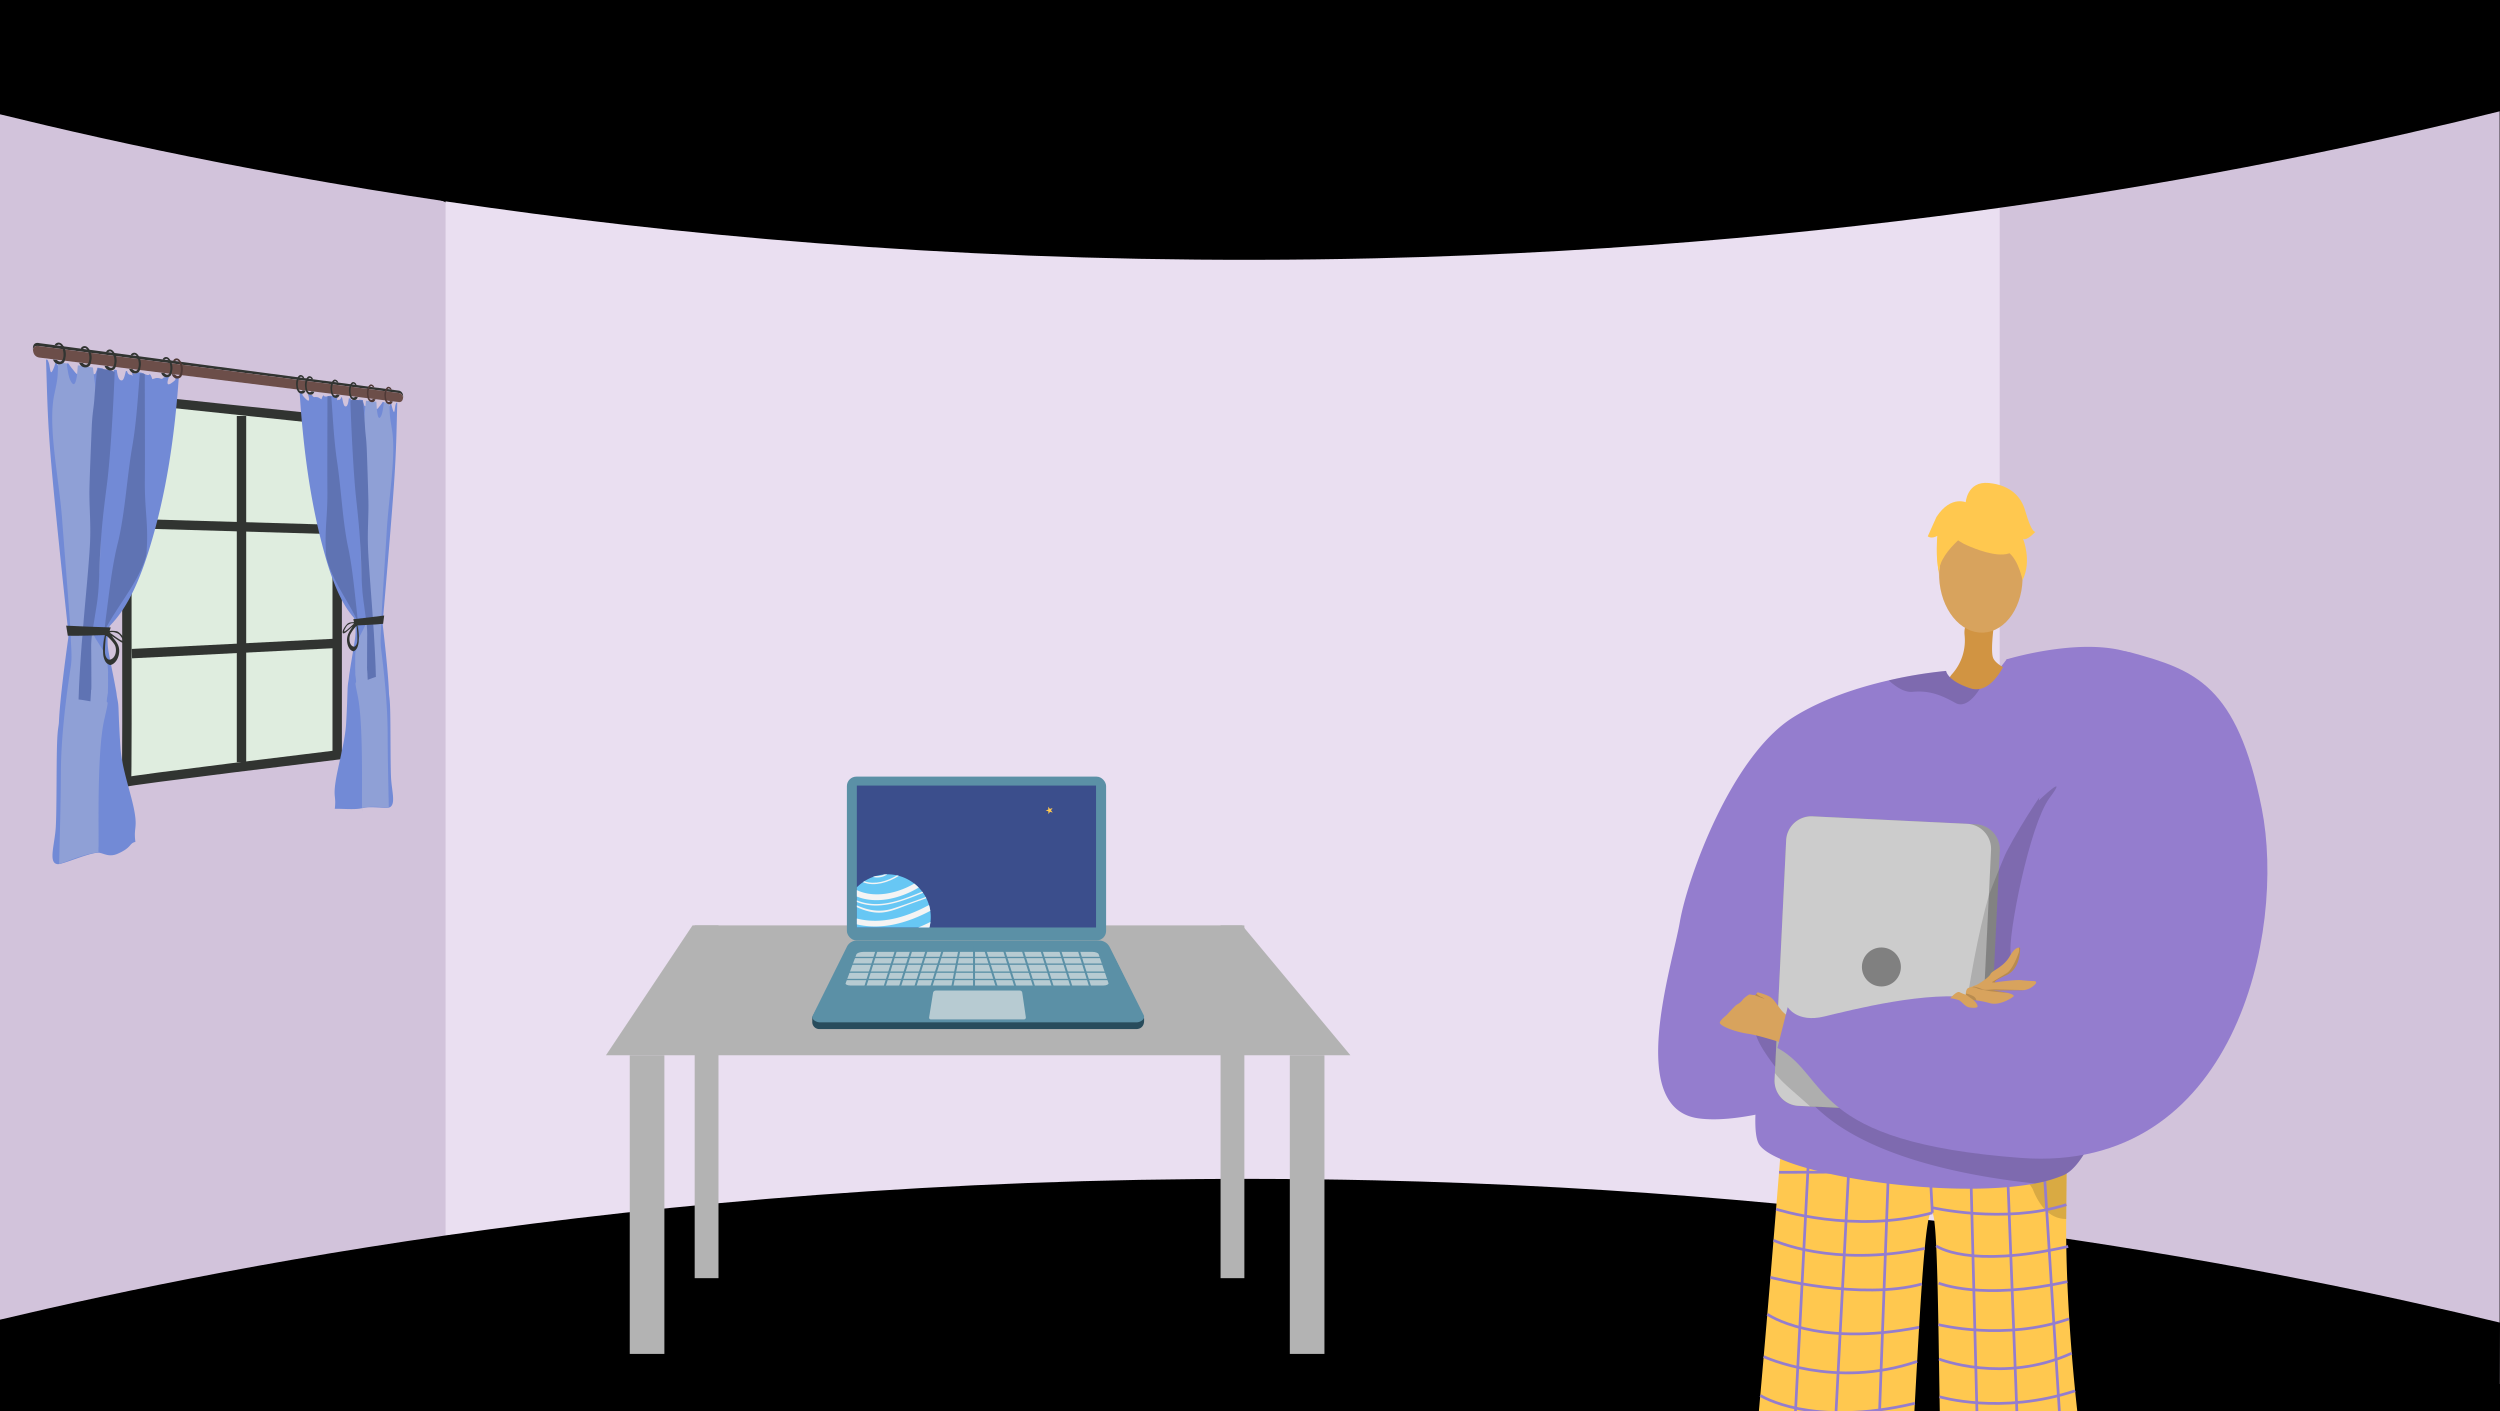 <svg xmlns="http://www.w3.org/2000/svg" xmlns:xlink="http://www.w3.org/1999/xlink" width="1366" height="771" viewBox="0 0 1366 771"><defs><style>.a,.aj,.k,.t{fill:none;}.b{clip-path:url(#a);}.c{fill:#000;}.d{fill:#d2c3db;}.e{fill:#eadff1;}.f{fill:#d8a35d;}.g{fill:#62548a;}.h{fill:#ffc84f;}.i{opacity:0.3;}.j{opacity:0.5;}.k{stroke:#947dce;stroke-width:1.499px;}.aj,.k,.t{stroke-miterlimit:10;}.l{fill:#947dce;}.m{fill:#d19442;}.n{fill:#999;}.o{fill:#ccc;}.p{fill:gray;}.q{opacity:0.15;}.r{fill:#b3b3b3;}.s{fill:#dfeddf;}.t{stroke:#313431;stroke-width:5.136px;}.u{fill:#728ad6;}.v{fill:#5f73b3;}.w{fill:#8fa0d6;}.x{fill:#313431;}.y{fill:#6c4e49;}.z{fill:#4f3936;}.aa{fill:#ce521f;}.ab{fill:#ebebeb;}.ac{fill:#8e96a3;}.ad{fill:#284c5c;}.ae{fill:#5b90a6;}.af{fill:#3b4e8c;}.ag{fill:#b7cbd2;}.ah{fill:#67c7f4;}.ai{fill:#f4f4f4;}.aj{stroke:#ffc84f;stroke-width:1.3px;}</style><clipPath id="a"><rect class="a" width="1366" height="771" transform="translate(5732.047 771) rotate(-180)"/></clipPath></defs><g transform="translate(-4366.047)"><g class="b"><rect class="c" width="1366" height="771" transform="translate(5732.047 771) rotate(-180)"/><path class="d" d="M4366.046,9.537V768l242.228-67.586,32.991-6.263-1.636-558.092-30.118-25.56Z"/><path class="d" d="M5415.75,125.471,5431.8,681.842l300.044,74.4V6.188L5433,99.758Z"/><path class="e" d="M5034.069,89.071h424.608V706.455H4609.512V89.071Z"/><path class="c" d="M5732.047,60.78c-121.657,30.38-335.7,73.888-615,80.372-352.971,8.194-622.428-47.1-751-78.7V0h1366Z"/><path class="c" d="M5732.047,722.684c-121.657-29.39-335.7-71.481-615-77.753-352.971-7.928-622.428,45.568-751,76.133v47.19L5731.846,771Z"/><path class="f" d="M5474.4,829.787s-.416,192.9,7.772,195.44c14.7,4.656,71.9,19.021,10.476,20.492-31.163,4.858-29.527-2.362-30.579-8.25-.859-4.81-16.144-175.959-18.692-189.14l-.916-4.737Z"/><path class="f" d="M5360.6,829.228s-12.139,191.784-20.354,194.239c-14.748,4.5-72.1,18.247-10.7,20.378,31.109,5.193,29.551-2.045,30.666-7.92.911-4.8,8.344-41.182,11.033-54.335.6-2.946,22.506-151.631,22.506-151.631Z"/><path class="g" d="M5364.139,1023.988c.656-2.718-18.986-4.532-21.442-2.526s-42.4,5.943-42.85,17.633,54.687,8.284,58.586,8.419S5362.85,1029.329,5364.139,1023.988Z"/><path class="h" d="M5340.053,616.4a12.159,12.159,0,0,0,7.036,2.879c16.217-.394,86.251-2.267,124.118-6.115,13.36-1.359,22.714-2.961,24.287-4.84,0,0,0,.055-.005.155-.007,2.1-.156,26.106-.463,57.582-.6,62.135,9.7,150.638,18.368,177.257,1.871,5.745-85.466.751-85.466.751-3.05-63.961-1.909-176.535-6.051-181.4-5.038-5.914-8.436,93.21-13.674,176.263-34.039,10.494-88.8,7.434-88.328,3.877C5325.521,800.564,5340.053,616.4,5340.053,616.4Z"/><g class="i"><path d="M5404.828,617.363c-.264-.01-.527-.019-.784-.031C5404.044,617.332,5404.322,617.34,5404.828,617.363Z"/><path class="j" d="M5404.828,617.363c20.928.748,66.379-4.2,66.379-4.2,13.36-1.359,22.714-2.961,24.287-4.84,0,0,0,.055-.005.155-.007,2.1-.156,26.106-.463,57.582a15.6,15.6,0,0,1-2.2-.157c-4.73-.664-8.459-3.414-11.38-7.358a37.915,37.915,0,0,1-4.686-8.775C5459.911,620.868,5411.536,617.669,5404.828,617.363Z"/></g><line class="k" x1="11.946" y2="231.853" transform="translate(5343.246 614.218)"/><line class="k" x1="11.956" y2="227.825" transform="translate(5365.353 617.874)"/><line class="k" x1="8.335" y2="226.077" transform="translate(5390.394 616.934)"/><line class="k" x2="2.518" y2="46.643" transform="translate(5419.359 616.028)"/><line class="k" x2="5.861" y2="230.028" transform="translate(5442.259 615.023)"/><line class="k" x2="8.995" y2="231.822" transform="translate(5461.958 614.014)"/><line class="k" x2="14.69" y2="232.905" transform="translate(5481.325 613.164)"/><path class="k" d="M5338.121,640.549s124.6.411,157.192-6.9"/><path class="k" d="M5421.877,662.671c-43.073,11.764-85.39-1.986-85.39-1.986"/><path class="k" d="M5421.278,659.748s39.746,9.309,73.823-1.521"/><path class="k" d="M5335.091,677.7s32.073,15.038,82.63,4.435"/><path class="k" d="M5333.409,697.963s49.442,12.753,82.749,3.612"/><path class="k" d="M5331.714,718.095s25.7,18.388,82.929,7.121"/><path class="k" d="M5329.73,741.254s38.756,18.133,83.842,2.627"/><path class="k" d="M5327.87,762.471s27.671,17.87,84.447,4.293"/><path class="k" d="M5325.907,784.224s37.887,17.736,85.462-.025"/><path class="k" d="M5324.318,801.2s22.773,20.056,86.018,1.67"/><path class="k" d="M5322.411,820.481s36.151,17.063,86.853,1.045"/><path class="k" d="M5423.987,680.744s17,12.824,72.117.331"/><path class="k" d="M5425.313,701.109s23.487,9.721,70.317-.826"/><path class="k" d="M5425.184,723.781s36.009,9.145,71.34-3.131"/><path class="k" d="M5425.5,742.565s35.223,13.842,72.541-3.184"/><path class="k" d="M5425.818,763.188s33.4,10.1,74.076-3.251"/><path class="k" d="M5426.156,782.995s28.271,11.222,75.9-3.332"/><path class="k" d="M5426.924,800.5s33.662,15.518,77.657-1.6"/><path class="k" d="M5427.093,822.412s38,11.048,80.853-2.613"/><path class="g" d="M5459.389,1020.869c-.627-2.725,23.21-1.45,25.644.581s37.533,8.1,37.859,19.792-54.773,7.7-58.673,7.789S5460.621,1026.225,5459.389,1020.869Z"/><path class="l" d="M5327.462,625.644c11.645,16.17,102.958,30.047,150.462,21.017a73.825,73.825,0,0,0,15.657-4.556c4.5-1.982,8.868-7.146,13.03-14.748,31.677-57.9,51.287-257.209,28.438-268.558-25.843-12.844-72.558,1.468-72.558,1.468l-17.359,22.491-83.757,50.016s-19.424,72.148-29.824,128.537c-.768,4.156-1.484,8.23-2.143,12.174C5325.111,599.328,5323.4,620,5327.462,625.644Z"/><path class="m" d="M5456.329,334.266c.012,1.794-3.077,20.522-1.24,25.2s12.446,8.1,11.72,8.883-15.072,15.592-28.4,11.805-5.779-11.805-5.779-11.805a27.562,27.562,0,0,0,6.86-21.352C5438.139,333.753,5456.329,334.266,5456.329,334.266Z"/><path class="l" d="M5293.746,611.02c39.414,5.823,123.612-34.037,123.612-34.037l-8.033-22.46s-49.741,2.3-57.805,3.648c0,0,24.3-20.156,32.081-47.026,5.724-19.767,74.811-104.334,95.558-141.2,7.457-13.253-16.668-9.678-16.668-9.678s-5.449,14.458-14.806,16.181a10.372,10.372,0,0,1-5.246-.41c-12.543-4.178-13.041-9.455-13.041-9.455a240.07,240.07,0,0,0-31.36,5.168c-16.269,3.742-36.082,10-52.34,20.265-34.033,21.5-57.811,88.355-61.8,111.806S5254.338,605.2,5293.746,611.02Z"/><path class="n" d="M5458.723,464.809,5452.4,595.468a13.8,13.8,0,0,1-14.44,13.113l-89.177-4.327a4.26,4.26,0,0,1-.631-.06,13.753,13.753,0,0,1-12.466-14.382l6.325-130.659a13.782,13.782,0,0,1,14.443-13.1l85.041,4.113,4.134.2A13.781,13.781,0,0,1,5458.723,464.809Z"/><path class="o" d="M5453.958,464.55l-6.325,130.659a13.781,13.781,0,0,1-14.442,13.1l-85.042-4.112a13.753,13.753,0,0,1-12.466-14.382l6.325-130.659a13.782,13.782,0,0,1,14.443-13.1l85.041,4.113A13.751,13.751,0,0,1,5453.958,464.55Z"/><circle class="p" cx="10.648" cy="10.648" r="10.648" transform="translate(5383.394 517.706)"/><ellipse class="f" cx="22.792" cy="31.097" rx="22.792" ry="31.097" transform="translate(5424.298 284.488) rotate(-2.403)"/><path class="h" d="M5439.068,297.128s40.341,20.2,27.167-14.4C5457.12,258.788,5411.524,282.611,5439.068,297.128Z"/><path class="h" d="M5444.431,288.5s-21.509,14.014-18.829,27.054c0,0-6.51-39,15.382-40.9s30.471-.145,30.263,41.387C5471.247,316.045,5463.491,283.34,5444.431,288.5Z"/><path class="h" d="M5440.038,274.953s.6-12.26,12.776-11.038,17.66,7.922,19.68,14.768,3.967,11.963,5.7,11.89c0,0-4.971,5.407-6.774,3.75,0,0,5.012,12.251-.264,22.7,0,0-2.9-15.639-11.626-17.006S5440.038,274.953,5440.038,274.953Z"/><path class="h" d="M5441.142,274.8s-8.867-4.826-17.007,7.645l-4.753,10.595s1.8,1.658,5.189-.217c0,0-1.065,12.253.877,19.063l4.239-21.011Z"/><path class="q" d="M5329.408,573.485a111.37,111.37,0,0,0,6.607,9.39c.022.028-.186,3.418-.163,3.447,4.567,5.844,9.682,9.525,19.242,18.208.088.079,2.651.111,2.739.191q1.5,1.362,3.1,2.776c29.647,26.3,83.892,35.615,116.995,39.164a73.825,73.825,0,0,0,15.657-4.556c4.5-1.982,8.868-7.146,13.03-14.748l-175.06-66.046-5.936-2.242S5322.475,562.411,5329.408,573.485Z"/><path class="q" d="M5512.209,393.319s-30.788,35.842-49.811,72.14c-1.429,2.727-9.426,22.995-9.442,23.05-12.333,42.976-18.43,107.157-18.43,107.157l29.426-71.077Z"/><path class="f" d="M5321.239,564.856c7.223,1,25.922,7.372,25.922,7.372l3.722-11.542s-8.883-5.52-11.339-8.507-3.776-5.533-5.807-7.1-7.36-2.9-7.36-2.9l-.6.782-.6.777-.2-.018a19.734,19.734,0,0,1-2.868-.376c-.179-.126-1.983,1.069-3.16,2.156a5.211,5.211,0,0,0-.89,1.016,8.394,8.394,0,0,1-2.671,2.216c-.3.186-.544.329-.675.424s-.52.461-1,.938c-1.206,1.207-3.082,3.209-3.674,3.92-.717.854-2.79,2.264-3.835,3.781a4.2,4.2,0,0,0-.425.765C5305.037,560.351,5314.016,563.852,5321.239,564.856Z"/><path class="l" d="M5480.057,437.38c0-1.921,16.113-90.246,50.6-80.792s57.779,17.514,71.214,85.141-14.534,199.656-131.5,190.967-103.978-44.332-133.134-60.1l5.623-22.3s5.059,8.673,19.848,5.137,57.336-14.55,82.864-9.938c0,0,20.8-15.9,19.134-24.676s10.174-70.137,21.272-84.917S5480.057,437.38,5480.057,437.38Z"/><path class="q" d="M5324.979,543.725a.907.907,0,0,0,.209.2c.627.376,4.5,1.709,4.917,1.834s-1.416-1.039-1.918-1.081a11.268,11.268,0,0,1-2.414-1.709l-.6.777Z"/><path class="f" d="M5431.575,545.545c.309-.362,4.681.812,5.075,1.077,2.1,1.413,3.281,3.58,5.8,3.89.707.087,4.563.58,4.135-.918a6.008,6.008,0,0,0-2.323-3.132,1.5,1.5,0,0,1,.154.012c.244.011.8.051,1.6.148a49.743,49.743,0,0,1,7.345,1.52c5.523,1.549,12.492-3.2,12.88-3.7s-.462-1.224-3.1-1.89c-.034-.012-.062-.017-.1-.029a83.874,83.874,0,0,0-8.318-1.258s10.254-.194,16.056-.194a9.294,9.294,0,0,0,1.281-.085h.023a10.11,10.11,0,0,0,6.316-3.587.8.8,0,0,0-.586-1.313c-1.779-.062-4.786-.2-7.034-.492-2.738-.353-10.374.6-13.255.985-.7.091-1.122.154-1.122.154s-2.465-.12,5.757-3.8,7.664-15.015,7.664-15.015a1.368,1.368,0,0,0-.729-.153c-.923.028-2.648.746-4.891,4.708-3.388,6-9.782,7.846-10.573,9.782s-6.856,5.546-6.856,5.546-3.3,1.429-5.039,1.947c-1.241.371-1.5,2.124-1.549,3.092-.011.285,0,.507,0,.6v.051a17.567,17.567,0,0,1-3.393-1.355C5435.219,541.264,5431.576,545.545,5431.575,545.545Z"/><path class="q" d="M5457.533,536.578c-.7.091-1.122.154-1.122.154s-2.465-.12,5.757-3.8,7.664-15.015,7.664-15.015a1.368,1.368,0,0,0-.729-.153,5.271,5.271,0,0,1,.119,2.226c-.313,1.349-3.5,9.691-6.513,11.6s-7.544,4.527-8.1,4.925S5456.167,537.034,5457.533,536.578Z"/><path class="q" d="M5443.31,539.522a5.107,5.107,0,0,1,2.8.41c.871.637,5.164,1.2,6.434,1.509.876.222,6.935.78,10.607,1.11-.034-.012-.062-.017-.1-.029a83.874,83.874,0,0,0-8.318-1.258s10.254-.194,16.056-.194a9.294,9.294,0,0,0,1.281-.085c-5.494-.125-14-.359-15.4-.416-2.067-.079-5.961.632-7.311,0s-4.446-1.668-5.084-1.349A3.042,3.042,0,0,1,5443.31,539.522Z"/><path class="q" d="M5440.195,543.439l4.22,3.035c.244.011.8.051,1.6.148a4.2,4.2,0,0,0-1.344-2.078,14.736,14.736,0,0,0-4.481-1.7C5440.184,543.126,5440.19,543.348,5440.195,543.439Z"/><path class="q" d="M5398.038,371.751c3.726,3.431,8.547,6.7,13.052,6.28,9.128-.872,15.641,1.738,23.435,6.082,5.091,2.838,10.374-3.01,13.16-7.665a10.372,10.372,0,0,1-5.246-.41c-12.543-4.178-13.041-9.455-13.041-9.455A240.07,240.07,0,0,0,5398.038,371.751Z"/></g><path class="r" d="M4697.138,576.593h406.775l-59.124-70.949H4744.438Z"/><rect class="r" width="18.92" height="163.183" transform="translate(5089.724 739.777) rotate(-180)"/><rect class="r" width="13.007" height="192.745" transform="translate(5045.972 698.39) rotate(-180)"/><rect class="r" width="13.007" height="192.745" transform="translate(4758.628 698.39) rotate(-180)"/><rect class="r" width="18.92" height="163.183" transform="translate(4729.065 739.777) rotate(-180)"/><path class="s" d="M4438.718,218.075l111.571,11.758V412.508S4434.4,426.535,4435.108,427.3s0-205.724,0-205.724l.95-3.779Z"/><path class="t" d="M4438.718,218.075l111.571,11.758V412.508S4434.4,426.535,4435.108,427.3s0-205.724,0-205.724l.95-3.779Z"/><line class="t" y2="189.205" transform="translate(4498 227.291)"/><line class="t" x1="110.049" y2="5.538" transform="translate(4438.079 351.607)"/><line class="t" x1="110.049" y1="3.213" transform="translate(4438.079 286.091)"/><path class="u" d="M4461.52,206.85s1.813.038-1.886,2.522c-3.73,2.505-1.25-3.388-1.25-3.388l-2.769.158s-.891,1.205-1.748.736a5.939,5.939,0,0,0-2.6-.312l-2,.62s-1.05-3.507-1.689-2.529c-.525.805-2.667-.371-4.3-1.047l-2.061-.221c-.873.429-1.424,1.425-2.331.388-1.233-1.41-.04,2.505-.618,1.51s-1.971.274-2.785-2.365c-.018-.058-.036-.109-.053-.157l-.548-.06c-.474,1.195-.964,5.052-2.274,5.158-1.715.138-2.317-2.507-2.769-5.719l-1.52-.174a9.059,9.059,0,0,0-.112,2.71c.354,2.761-3.1,2.312-3.1,2.312s-.1-2.917-.62-3.64a18.246,18.246,0,0,0-2.519-2.136q-1.334-.164-2.673-.334c-.142.511-.3,1.139-.539,1.783-.734,1.949-.475,2.031-2.755,1.561s-1.728,1.57-2.134-.251c-.371-1.665-.337-1.824-.835-3.925q-.744-.1-1.49-.211a33,33,0,0,1-1.333,3.146c-1.624,3.215-2.819.717-4.8-1.63a29.957,29.957,0,0,1-1.952-2.738l-.9-.147a2.1,2.1,0,0,0-.112.2c-.72,1.391-1.788,3.811-3.561,2.525-1.409-1.023-1.855-3.184-2.151-3.719l-.216-.039h0c-.346.641-.152,1.624-1.548,4.664s-1.4.128-2.04-3.017a9.391,9.391,0,0,0-.963-2.5c-.257-.05-.514-.1-.772-.149.695,21.556.777,32.584,2.844,56.79,2.059,24.1,6.121,62.123,8.862,87.9.547,5.141.732,1.861.531,6.361-.013.29-.019.507-.02.664-.046.323-.1.675-.15,1.065-1.4,10.014-4.481,32.83-5.021,45.314-.107,2.626-.71,2.912-1.017,11.763-.391,11.284-.147,36.023-.7,45.613s-4.281,19.625.956,20.275c2.486.308,16.1-5.78,21.869-6.253,2.825-.231,5.757,2.874,11.035.544,7.51-3.315,6.309-5.489,9.167-6.322.281-.082.3-.168.3-.2a.827.827,0,0,0,.207.2c-1.1-8.009,1.151-7.1-.536-16.68-1.694-9.622-6.815-23.175-7.641-34.793-.487-6.846-.854-15.079-1.054-20.914-.167-4.873-.667-5.024-1.123-8.911-.114-.965-.3-1.729-.459-2.646-.76-4.293-1.661-8.639-2.486-12.841-.2-1.005-.406-2.078-.556-2.876-.3-1.6-.7-3.52-.91-4.85a35.3,35.3,0,0,1-.4-7.732c.019-.406.056-.591.086-.94s.076-.661.116-.981c.02-.158.047-.322.065-.442.035-.237.1-.615.133-.795a18.817,18.817,0,0,1,.464-1.906c.16-.513.171-.515.324-.92.57-.552,1.134-1.212,1.686-1.794.217-.229.445-.532.7-.824,9.234-10.578,15.159-26.367,19.292-39.786,9.428-30.61,13.742-61.838,16.009-93.585l-.365-.046Z"/><path class="v" d="M4446.292,298.966c-.192,3.669-.165,4.177-1.169,7.216-3.26,9.872-10.991,20.277-16.431,28.969-.2.318-.479.718-.634.967-1.3,2.082-2.751,4.545-3.839,6.542a5.835,5.835,0,0,0-.664,1.508,12.37,12.37,0,0,0-.394,2.853c-.034.4-.041.8-.044,1.307-.014,2.435.207,4.994.249,7.465v.02c.021,1.87.294,4.1.437,5.849.167,2.052.291,3.666.307,5.642,0,.017,0,.033,0,.046-.015.452,0,.775-.044,1.25-.24,2.782-.571,5.71-.881,8.481-.068.612-.173,1.545-.221,1.966-.233,2.022-.433,3.7-.665,5.622-.077-1.793-.207-3.812-.278-5.472s-.043.057-.121-2.352-.619-8.588-.587-11.827.4-5.132.646-8.764c.148-2.16.616-6.538.879-9.279.119-1.25.281-2.874.461-4.273.3-2.353.385-3.514.735-6.161,1.765-13.355,3.236-27.4,6.516-40.363.015-.057.02-.082.035-.145.2-.835.258-.989.462-1.933,3.575-16.531,4.429-33.783,7.311-50.355,2.256-12.968,2.994-26.566,4.1-39.774.9.318,1.828-.337,2.719.623-.034,17.492.164,41.946.019,57.957C4445.054,278.221,4447,285.4,4446.292,298.966Z"/><path class="w" d="M4425,376.964a9.362,9.362,0,0,1-.014,1.773c-1.968,11.037,1.955-2.352-1.877,14.051-3.864,16.543-3.158,53.774-3.186,69.473.129,8.533-.188-6.213-.091,3.455-7.058.84-14.284,3.879-21.477,6.454.384-17.122.9-32.275.964-50.272s2.554-39.3,5.417-57.792c.829-5.356.039-11.442-.052-16.759-.019-1.1-.222-4.318-.326-5.858-1.115-16.6-3.279-42.857-4.352-57.515-1.659-22.646-8.056-51.133-4.226-68.774,2.036-9.38,1.695-8.679,2.055-17.646,1.452,1.029,3.082.575,4.594,1.112.51,2.564.918,6.815,1.977,8.988,2.145,4.4,3.02,1.467,3.569-1.663.235-1.341.458-4.7.6-6.378,2.773.349,5.524.826,8.262,1.209.629,5.522,1.476,11.054,1.794,16.563,0,.005-.011.022-.011.03.45,12.565.713,25.694-.051,37.89-.765,12.217,1.979,18.3,2.353,31.872s-.768,37.289-3.976,51.572a19.128,19.128,0,0,0-.418,3.61,12.023,12.023,0,0,0,.747,4.582,1.171,1.171,0,0,0,.07.165c1.613,3.369,3.905,6.029,5.575,9.375a12.566,12.566,0,0,1,.522,1.247,22.561,22.561,0,0,1,1.011,3.453,34.89,34.89,0,0,1,.629,5.862c0,.056.007.158.006.2a.311.311,0,0,0,0,.052C4425.009,370.615,4425.2,373.541,4425,376.964Z"/><path class="v" d="M4419.463,201.092c3.06,1.137,6.373.154,9.234,2.2-.591,16.94-2.363,46.975-4.208,61.246-2.168,16.758-2.717,22.256-3.563,34.66-.848,12.427-.334,21.072-2.213,32.5-.734,4.467-1.058,6.759-1.73,10.652-.385,2.231-.411,2.682-.7,4.629-.012.08-.012.111-.018.16a48.97,48.97,0,0,0-.4,6.729c.084,5.656.1,16.081.114,20.288s-.165,1.906-.2,3.637a14.111,14.111,0,0,1-.081,1.418c-.052,1.232-.175,2.685-.231,4-2.15-.345-4.308-.81-6.487-1.006.045-1.859.033-.8.1-3.062s-.111,4.318.057-1.481,1.263-23.019,1.868-29.429.087-1.331.479-6.109-.516,6.842.242-2.673,2.946-31.128,3.5-42.649-.579-20.847-.282-31.088.851-23.216,1.2-31.737,1.111-10.785,1.485-16.321.865-9.549,1.172-12.925S4419.19,203.546,4419.463,201.092Z"/><path class="x" d="M4402.193,341.856c8.25.472,16.374.694,24.347.966-.452,1.365-.841,2.757-1.247,4.143-7.273.122-14.7.57-22.2.411C4402.793,345.537,4402.5,343.7,4402.193,341.856Z"/><path class="x" d="M4430.926,353.56c-.652-2.422-2.289-3.991-3.609-5.782a8.155,8.155,0,0,0-1.8-1.564,1.9,1.9,0,0,0-.237-.129,1.106,1.106,0,0,0-.2-.1,2.013,2.013,0,0,0-1.418-.111c-.124.5-.151.57-.282,1.175-.069.318-.163.7-.277,1.31a34.255,34.255,0,0,0-.64,9.36,10.022,10.022,0,0,0,1,3.434,3.651,3.651,0,0,0,.347.548,4.183,4.183,0,0,0,.725.794c.636.467,1.451,1.027,2.188.792C4430.107,362.215,4431.908,357.216,4430.926,353.56Zm-4.75,6.854a1.158,1.158,0,0,1-.964-.154c-1.42-.776-1.781-2.639-1.845-4.45v-.017c.053-2.762.27-5.463.573-8.24.5.046.425-.18,1.006.421a20.566,20.566,0,0,1,3.728,4.278C4430.146,354.825,4429.382,359.662,4426.176,360.414Z"/><path class="x" d="M4430.668,345.283c-1.037-.7-3.377-.63-4.692-.573-.257.011-.5.018-.683.032s-.194.008-.343.026c.063.232.137.554.191.766s.089.365.134.543.087.354.126.507.054.237.1.378c.563.264,1.283.539,1.789.792s-.033-.1.676.323,3.222,2.142,3.965,2.627,2.621,1.27,2.5-.357S4432.152,346.282,4430.668,345.283Zm2.044,4.812c-1.754-.647-4.9-3.292-6.746-4.444,1.4-.845,4.415.252,5.138.891S4434.459,350.741,4432.712,350.1Z"/><path class="x" d="M4586.315,217.005q-.01.227-.036.426a2.783,2.783,0,0,0-2.52-2.723L4387.4,189.117s-2.892-.837-3.33,2.091c-.026-.276-.037-.565-.037-.877.014-3.838,3.385-2.856,3.385-2.856l196.354,25.932S4586.477,213.522,4586.315,217.005Z"/><path class="y" d="M4586.279,217.431c-.351,2.985-2.792,2.19-2.792,2.19l-196.071-24.257c-1.287-.265-3.075-1.049-3.348-4.153v0c.438-2.928,3.33-2.091,3.33-2.091l196.361,25.591A2.783,2.783,0,0,1,4586.279,217.431Z"/><path class="x" d="M4397.108,188.854a1.432,1.432,0,0,1,1.2-.606c1.078.138,1.773,2.052,1.953,2.548,1.035,2.852.365,6.524-1.182,6.743-.334.047-1.007.124-2.048-.948-.694-.025-1.316-.156-2.012-.182a3.962,3.962,0,0,0,1.5,2.028,3.513,3.513,0,0,0,3.992-.031c.91-.679,1.082-1.7,1.318-3.09a8.146,8.146,0,0,0-.5-5.079c-.356-.761-1.24-2.66-2.768-2.974-1.588-.326-2.683.925-2.562,1.385C4396.064,188.9,4396.6,188.765,4397.108,188.854Z"/><path class="x" d="M4411.34,190.732a1.39,1.39,0,0,1,1.165-.6c1.045.134,1.719,2.018,1.894,2.506,1,2.806.354,6.424-1.146,6.642-.324.047-.976.124-1.986-.93-.674-.023-1.276-.151-1.952-.175a3.9,3.9,0,0,0,1.456,1.994,3.366,3.366,0,0,0,3.871-.037c.883-.671,1.05-1.675,1.279-3.046a8.132,8.132,0,0,0-.487-5c-.345-.749-1.2-2.618-2.684-2.924-1.54-.318-2.6.916-2.485,1.37C4410.328,190.776,4410.851,190.646,4411.34,190.732Z"/><path class="x" d="M4425.145,192.554a1.344,1.344,0,0,1,1.131-.592c1.014.13,1.668,1.984,1.837,2.464.975,2.762.344,6.328-1.112,6.545-.314.047-.947.124-1.926-.912-.654-.022-1.239-.147-1.894-.169a3.828,3.828,0,0,0,1.413,1.962,3.226,3.226,0,0,0,3.756-.045c.856-.661,1.018-1.651,1.24-3a8.12,8.12,0,0,0-.472-4.926c-.335-.736-1.168-2.576-2.6-2.874-1.494-.31-2.525.907-2.411,1.354C4424.163,192.6,4424.671,192.47,4425.145,192.554Z"/><path class="x" d="M4438.543,194.322a1.3,1.3,0,0,1,1.1-.586c.984.126,1.619,1.952,1.784,2.425.946,2.719.333,6.234-1.08,6.451-.305.046-.919.123-1.87-.9-.635-.02-1.2-.142-1.838-.163a3.767,3.767,0,0,0,1.371,1.93,3.1,3.1,0,0,0,3.646-.05c.832-.654.989-1.629,1.2-2.96a8.106,8.106,0,0,0-.458-4.853c-.326-.725-1.133-2.536-2.529-2.827-1.45-.3-2.45.9-2.34,1.339C4437.589,194.368,4438.082,194.24,4438.543,194.322Z"/><path class="x" d="M4455.96,196.621a1.249,1.249,0,0,1,1.055-.578c.946.121,1.557,1.91,1.715,2.373.909,2.665.32,6.112-1.038,6.328-.293.047-.884.124-1.8-.874-.61-.018-1.156-.136-1.767-.155a3.675,3.675,0,0,0,1.318,1.889,2.929,2.929,0,0,0,3.505-.058c.8-.642.951-1.6,1.158-2.9a8.094,8.094,0,0,0-.44-4.757c-.314-.711-1.09-2.484-2.432-2.766-1.394-.293-2.356.888-2.25,1.318C4455.043,196.668,4455.517,196.541,4455.96,196.621Z"/><path class="z" d="M4461.7,197.378a1.231,1.231,0,0,1,1.041-.574c.934.119,1.537,1.9,1.693,2.356.9,2.646.316,6.071-1.025,6.287-.289.047-.872.124-1.774-.866-.6-.018-1.141-.135-1.744-.153a3.653,3.653,0,0,0,1.3,1.875,2.874,2.874,0,0,0,3.459-.06c.789-.639.939-1.59,1.143-2.887a8.091,8.091,0,0,0-.435-4.726c-.309-.705-1.076-2.467-2.4-2.746-1.377-.29-2.326.884-2.221,1.312C4460.8,197.426,4461.265,197.3,4461.7,197.378Z"/><path class="u" d="M4531.623,215.336s-1.538-.353,1.588,2.711c3.1,3.04,1.046-2.836,1.046-2.836l2.294.728s.733,1.277,1.435,1.03a4.418,4.418,0,0,1,2.115.254l1.613.964s.84-2.921,1.349-1.916c.417.824,2.109.215,3.393-.05l1.6.223c.674.552,1.1,1.537,1.8.808.943-.986.031,2.2.473,1.444s1.5.624,2.118-1.513c.014-.047.027-.088.04-.127l.414.057c.357,1.131.725,4.569,1.707,4.906,1.276.439,1.722-1.725,2.056-4.4l1.119.147a9.367,9.367,0,0,1,.083,2.343c-.261,2.3,2.26,2.55,2.26,2.55a10.225,10.225,0,0,1,.449-2.98,9.423,9.423,0,0,1,1.811-1.333q.951.114,1.9.224c.1.457.209,1.014.381,1.6.517,1.771.335,1.793,1.934,1.813s1.2,1.618,1.483.175c.257-1.318.233-1.456.576-3.11l1.025.1c.228.774.516,1.79.912,2.844,1.1,2.936,1.912,1.09,3.247-.483a17.59,17.59,0,0,0,1.3-1.886l.6.043c.024.053.048.111.074.179.475,1.259,1.179,3.41,2.339,2.677.917-.58,1.206-2.242,1.4-2.619l.14.007h0a32.269,32.269,0,0,0,1,4.014c.9,2.675.9.339,1.306-2.065a6.88,6.88,0,0,1,.613-1.826c.163.006.326.013.489.018-.44,17.057-.492,25.836-1.811,44.945-1.324,19.176-3.967,49.745-5.774,70.748-.362,4.215-.486,1.551-.352,5.208.009.236.013.413.013.541.031.26.064.544.1.859.926,8.053,2.948,26.252,3.3,36.265.069,2.1.461,2.255.661,9.341.253,9.022.1,28.976.45,36.576s2.746,14.732-.619,16.542c-1.621.872-10.785-.666-14.819.429s-10.557.331-14.9.43c-.216,0-.231-.065-.228-.091a1.083,1.083,0,0,1-.159.234c.847-7.315-.889-5.927.413-14.773,1.3-8.815,5.165-21.661,5.782-31.847.362-5.985.635-13.137.783-18.19.123-4.217.493-4.409.831-7.806.083-.843.218-1.519.338-2.326.559-3.764,1.219-7.576,1.822-11.244.144-.876.3-1.81.405-2.5.219-1.39.507-3.056.661-4.205a35.736,35.736,0,0,0,.291-6.608c-.013-.344-.04-.5-.062-.794s-.055-.558-.084-.828c-.014-.133-.034-.271-.047-.373-.025-.2-.073-.517-.1-.668-.075-.5-.241-1.243-.337-1.6-.116-.429-.124-.43-.235-.767-.415-.442-.826-.977-1.23-1.448-.16-.185-.326-.433-.514-.672-6.912-8.79-11.489-22.573-14.751-34.541-7.661-28.108-11.273-57.193-13.2-86.871l.312.038Z"/><path class="v" d="M4544.078,300.425a19.833,19.833,0,0,0,.923,6.432c2.549,8.736,8.456,17.7,12.5,25.017.146.264.352.6.465.8.949,1.724,2.005,3.754,2.793,5.4a5.059,5.059,0,0,1,.478,1.244,11.877,11.877,0,0,1,.283,2.4c.025.333.03.671.032,1.1.01,2.064-.148,4.249-.179,6.347v.014c-.015,1.59-.212,3.5-.314,5-.121,1.757-.21,3.139-.222,4.818,0,.015,0,.028,0,.039.011.383,0,.659.032,1.058.173,2.338.411,4.788.634,7.1.049.511.124,1.29.159,1.641.167,1.686.31,3.082.476,4.681.056-1.527.149-3.25.2-4.662s.03.043.086-2,.442-7.321.419-10.053-.284-4.3-.461-7.353c-.106-1.816-.441-5.489-.629-7.794-.086-1.052-.2-2.419-.332-3.6-.219-1.982-.277-2.962-.529-5.194-1.277-11.308-2.349-23.282-4.762-34.459-.011-.05-.015-.072-.026-.126-.151-.725-.192-.86-.343-1.679-2.673-14.463-3.317-29.517-5.51-44.286-1.734-11.682-2.3-23.763-3.165-35.614-.707.1-1.429-.669-2.129,0,.026,15.53-.13,37.2-.015,51.432C4545.055,282.051,4543.516,288.321,4544.078,300.425Z"/><path class="w" d="M4560.193,367.3a9.244,9.244,0,0,0,.01,1.507c1.419,9.128-1.421-1.782,1.353,11.694,2.755,13.38,2.255,44.852,2.274,58.068s.134-5.279.065,2.885c4.934-1.12,9.843-.451,14.593-.168-.249-13.731-.589-25.864-.628-40.4s-1.678-31.492-3.579-46.279c-.554-4.314-.026-9.346.035-13.7.013-.9.148-3.539.217-4.8.742-13.577,2.172-34.921,2.877-46.764,1.084-18.2,5.2-40.407,2.747-55.039-1.318-7.869-1.1-7.248-1.33-14.535-.946.571-2.015-.088-3.012.075-.338,2-.609,5.388-1.314,6.982-1.436,3.25-2.025.7-2.4-1.968-.159-1.144-.31-3.951-.4-5.354-1.89-.222-3.786-.335-5.693-.526-.441,4.51-1.037,9-1.261,13.576a.1.1,0,0,1,.007.026c-.317,10.492-.5,21.5.036,31.831s-1.4,15.239-1.667,26.668.546,31.45,2.808,43.34a18.642,18.642,0,0,1,.293,3,12.236,12.236,0,0,1-.523,3.876c-.016.057-.029.089-.049.142-1.136,2.927-2.763,5.322-3.958,8.275-.12.3-.25.68-.375,1.1a23.8,23.8,0,0,0-.729,3.014,35.81,35.81,0,0,0-.455,5.042c0,.048-.005.135,0,.168s0,.033,0,.044C4560.188,361.9,4560.049,364.412,4560.193,367.3Z"/><path class="v" d="M4564.158,218.713c-2.179.382-4.57-1.087-6.661.111.434,14.619,1.729,40.531,3.067,52.86,1.559,14.36,1.952,19.036,2.555,29.54.6,10.488.238,17.778,1.569,27.352.518,3.723.745,5.631,1.217,8.86.269,1.847.288,2.223.492,3.835.008.066.008.092.012.133a48.462,48.462,0,0,1,.279,5.6c-.059,4.731-.07,13.442-.08,16.958a17.353,17.353,0,0,0,.139,3.017c.024,1.441.021.153.057,1.175s.122,2.222.16,3.316c1.491-.541,2.976-1.177,4.462-1.589-.031-1.526-.023-.654-.065-2.512s.075,3.545-.039-1.215-.86-18.884-1.273-24.145-.06-1.1-.329-5.029.354,5.634-.165-2.2-2.034-25.806-2.42-35.421.4-17.356.2-25.912-.592-19.456-.835-26.618-.778-9.18-1.04-13.876-.609-8.157-.826-11.048S4564.351,220.828,4564.158,218.713Z"/><path class="x" d="M4575.972,336.307c-5.543.784-11.18,1.379-16.9,2.027.33,1.14.613,2.3.907,3.461,5.195-.331,10.345-.392,15.4-.95C4575.575,339.331,4575.77,337.818,4575.972,336.307Z"/><path class="x" d="M4558.944,355.823c.536.134,1.127-.416,1.588-.869a3.993,3.993,0,0,0,.523-.737,3.69,3.69,0,0,0,.25-.494,10.426,10.426,0,0,0,.716-2.991,33.564,33.564,0,0,0-.459-7.884c-.081-.513-.149-.828-.2-1.093-.094-.506-.114-.567-.2-.98a1.286,1.286,0,0,0-1.025.177.837.837,0,0,0-.144.093,1.539,1.539,0,0,0-.172.124,7.18,7.18,0,0,0-1.311,1.445c-.968,1.617-2.175,3.075-2.657,5.207C4555.121,351.049,4556.458,355.2,4558.944,355.823Zm-1.43-9.289a19.326,19.326,0,0,1,2.719-3.9c.421-.547.362-.35.727-.42.218,2.338.375,4.614.413,6.953v.014c-.046,1.541-.307,3.151-1.332,3.928a.8.8,0,0,1-.7.212C4556.993,352.946,4556.429,348.851,4557.514,346.534Z"/><path class="x" d="M4553.239,345.293c-.094,1.42,1.315.606,1.869.136s2.41-2.117,2.929-2.519.125-.073.5-.32.894-.526,1.3-.785c.029-.122.041-.194.069-.328s.059-.284.091-.439l.1-.47c.039-.184.093-.462.138-.663-.108-.006-.117,0-.248,0s-.309.007-.5.012c-.958.026-2.677.1-3.444.762C4554.939,341.626,4553.333,343.873,4553.239,345.293Zm2.48-3.506c.536-.594,2.756-1.712,3.775-1.071-1.345,1.093-3.666,3.564-4.972,4.241S4555.182,342.382,4555.719,341.787Z"/><path class="z" d="M4579.3,212.9c-.159-.279-.435-.672-.78-.72-.7-.1-1.158,1.317-1.276,1.684-.681,2.116-.24,5.219.773,5.675.218.1.656.28,1.332-.4.45.1.851.11,1.3.214a2.292,2.292,0,0,1-.968,1.362,2.138,2.138,0,0,1-2.6-.735,5,5,0,0,1-.868-2.747,7.6,7.6,0,0,1,.331-4.03c.235-.548.815-1.915,1.814-1.87a1.94,1.94,0,0,1,1.662,1.611C4579.976,213.131,4579.627,212.922,4579.3,212.9Z"/><path class="z" d="M4569.816,211.645c-.163-.282-.447-.681-.8-.73-.722-.1-1.188,1.332-1.309,1.7-.7,2.142-.246,5.284.793,5.748.223.1.673.285,1.366-.4.461.106.872.113,1.332.219a2.319,2.319,0,0,1-.993,1.378,2.211,2.211,0,0,1-2.667-.749,5.027,5.027,0,0,1-.89-2.783,7.6,7.6,0,0,1,.339-4.08c.241-.555.836-1.939,1.86-1.891a1.979,1.979,0,0,1,1.7,1.634C4570.508,211.883,4570.15,211.671,4569.816,211.645Z"/><path class="x" d="M4560.089,210.362c-.167-.287-.458-.691-.821-.741-.739-.1-1.218,1.347-1.342,1.723-.716,2.168-.252,5.351.813,5.822.229.1.69.29,1.4-.4.473.109.9.116,1.366.224a2.337,2.337,0,0,1-1.018,1.394,2.289,2.289,0,0,1-2.736-.762,5.074,5.074,0,0,1-.913-2.821,7.619,7.619,0,0,1,.348-4.132c.247-.561.858-1.962,1.908-1.912a2.021,2.021,0,0,1,1.748,1.658C4560.8,210.6,4560.432,210.388,4560.089,210.362Z"/><path class="x" d="M4550.11,209.045c-.171-.291-.47-.7-.842-.752-.759-.1-1.25,1.362-1.377,1.743-.735,2.2-.259,5.42.835,5.9.235.1.708.294,1.437-.406.485.111.918.119,1.4.23a2.092,2.092,0,0,1-3.852.633,5.094,5.094,0,0,1-.937-2.859,7.609,7.609,0,0,1,.357-4.185c.254-.568.88-1.985,1.958-1.933a2.063,2.063,0,0,1,1.793,1.682C4550.839,209.291,4550.463,209.073,4550.11,209.045Z"/><path class="x" d="M4536.267,207.218c-.178-.3-.487-.714-.872-.767-.786-.109-1.295,1.383-1.427,1.77-.761,2.232-.268,5.516.864,6.006.244.1.734.3,1.489-.41.5.114.951.123,1.452.237a2.4,2.4,0,0,1-1.082,1.432,2.481,2.481,0,0,1-2.907-.8,5.125,5.125,0,0,1-.971-2.911,7.612,7.612,0,0,1,.37-4.259c.262-.578.912-2.019,2.028-1.963a2.124,2.124,0,0,1,1.857,1.716C4537.022,207.471,4536.632,207.247,4536.267,207.218Z"/><path class="x" d="M4531.47,206.585c-.18-.3-.493-.719-.883-.772-.8-.111-1.311,1.39-1.444,1.78-.77,2.245-.271,5.549.875,6.042.247.106.742.3,1.507-.411.508.115.962.125,1.469.239a2.411,2.411,0,0,1-1.1,1.44,2.524,2.524,0,0,1-2.943-.8,5.148,5.148,0,0,1-.982-2.93,7.6,7.6,0,0,1,.375-4.284c.265-.581.922-2.03,2.052-1.973a2.148,2.148,0,0,1,1.88,1.728C4532.234,206.84,4531.839,206.614,4531.47,206.585Z"/><path class="aa" d="M4831.693,481.625h0a.522.522,0,0,1-.308-.667l.423-1.147.975.359-.423,1.147A.521.521,0,0,1,4831.693,481.625Z"/><path class="aa" d="M4837.124,483.625h0a.522.522,0,0,1-.308-.667l.423-1.147c.028-.077.97.369.97.369l-.418,1.137A.521.521,0,0,1,4837.124,483.625Z"/><path class="ab" d="M4831.588,481.4h0a.521.521,0,0,1-.307-.667l.462-1.256a.52.52,0,0,1,.667-.307h0a.52.52,0,0,1,.308.666l-.463,1.256A.521.521,0,0,1,4831.588,481.4Z"/><path class="ab" d="M4837.008,483.4h0a.521.521,0,0,1-.307-.667l.462-1.256a.521.521,0,0,1,.667-.307h0a.521.521,0,0,1,.308.666l-.463,1.256A.521.521,0,0,1,4837.008,483.4Z"/><rect class="ac" width="2.207" height="3.405" transform="translate(4829.519 495.458) rotate(-69.783)"/><rect class="ac" width="2.207" height="3.405" transform="translate(4830.974 491.807) rotate(-69.783)"/><path class="ad" d="M4986.972,562.279h-172.95a3.845,3.845,0,0,1-4.154-3.789V555.9l18.931-34.981a6.028,6.028,0,0,1,5.4-3.346h132.35c2.469,0,7.915,4.864,9.019,7.074l15.618,31.838v1.143C4991.221,560.942,4989.078,562.279,4986.972,562.279Z"/><path class="ae" d="M4986.987,558.617H4814.038c-1.921,0-5.082-1.684-3.894-3.755l18.671-37.607a6.025,6.025,0,0,1,5.4-3.346h132.349a6.52,6.52,0,0,1,5.832,3.6l18.482,36.985C4992.17,556.856,4989.093,558.617,4986.987,558.617Z"/><rect class="ae" width="141.632" height="89.496" rx="5.178" transform="translate(4828.787 424.347)"/><rect class="af" width="130.704" height="77.542" transform="translate(4834.222 429.236)"/><path class="ag" d="M4925.581,556.99h-50.96a.92.92,0,0,1-.908-1.064l2.149-13.423a1.494,1.494,0,0,1,1.474-1.257H4923.3a1.312,1.312,0,0,1,1.3,1.122l1.97,13.5A1,1,0,0,1,4925.581,556.99Z"/><path class="ag" d="M4969.027,538.477H4830.564c-1.537,0-2.708-.591-2.466-1.242l5.839-15.671c.315-.845,2.012-1.467,4-1.467H4962.83c1.769,0,3.271.558,3.526,1.311l5.352,15.758C4971.917,537.861,4970.658,538.477,4969.027,538.477Z"/><rect class="ae" width="144.394" height="0.729" transform="translate(4827.702 522.798)"/><rect class="ae" width="144.394" height="0.729" transform="translate(4827.702 526.444)"/><rect class="ae" width="144.394" height="0.729" transform="translate(4827.702 530.82)"/><rect class="ae" width="144.394" height="0.729" transform="translate(4827.702 534.831)"/><rect class="ae" width="1.094" height="24.066" transform="translate(4845.189 516.988) rotate(17.439)"/><rect class="ae" width="1.094" height="24.066" transform="translate(4855.764 516.988) rotate(17.439)"/><rect class="ae" width="1.094" height="24.066" transform="translate(4864.15 516.988) rotate(17.439)"/><rect class="ae" width="1.094" height="24.066" transform="translate(4872.537 516.988) rotate(17.439)"/><rect class="ae" width="1.094" height="24.066" transform="translate(4881.288 516.988) rotate(17.439)"/><rect class="ae" width="1.094" height="24.066" transform="translate(4890.167 516.715) rotate(10.978)"/><rect class="ae" width="1.094" height="24.066" transform="translate(4897.711 516.599)"/><rect class="ae" width="1.094" height="24.066" transform="translate(4954.294 517.316) rotate(-17.439)"/><rect class="ae" width="1.094" height="24.066" transform="translate(4944.084 517.316) rotate(-17.439)"/><rect class="ae" width="1.094" height="24.066" transform="translate(4933.875 517.316) rotate(-17.439)"/><rect class="ae" width="1.094" height="24.066" transform="translate(4923.665 517.316) rotate(-17.439)"/><rect class="ae" width="1.094" height="24.066" transform="translate(4913.455 517.316) rotate(-17.439)"/><rect class="ae" width="1.094" height="24.066" transform="translate(4903.246 517.316) rotate(-17.439)"/><path class="ah" d="M4874.449,503.743c-.035.313-.087.608-.139.919a20.632,20.632,0,0,1-.434,2.116h-39.654V484.826c.381-.381.763-.745,1.161-1.092a21.008,21.008,0,0,1,2.185-1.7c.243-.19.5-.364.763-.537a24.659,24.659,0,0,1,4.7-2.323c.173-.07.329-.139.5-.191.365-.122.729-.243,1.11-.347a24.09,24.09,0,0,1,4.491-.814c.572-.053,1.162-.07,1.734-.088.642,0,1.3.018,1.959.07a21.683,21.683,0,0,1,3.33.5c.346.069.693.173,1.041.26a24.517,24.517,0,0,1,8.409,4.23,26.031,26.031,0,0,1,2.41,2.168,18,18,0,0,1,1.907,2.237,5.647,5.647,0,0,1,.486.641,14.917,14.917,0,0,1,.85,1.283c.207.33.4.66.572,1.006a6.23,6.23,0,0,1,.346.676,22.044,22.044,0,0,1,1.457,3.642c0,.034.017.034.017.051a23.847,23.847,0,0,1,.711,3.191A22.84,22.84,0,0,1,4874.449,503.743Z"/><path class="ai" d="M4868.016,484.965c-9.919,5.947-23.061,9.224-33.794,4.907v-3.5c9.744,4.543,22.055,1.821,31.384-3.572A26.031,26.031,0,0,1,4868.016,484.965Z"/><path class="ai" d="M4870.409,487.843c-12.016,4.89-24.119,9.745-36.187,5.012v-.885c11.929,4.855,23.91.052,35.7-4.768A5.647,5.647,0,0,1,4870.409,487.843Z"/><path class="ai" d="M4872.177,490.808c-2.895,1.041-5.774,2.047-8.669,3.086-4.769,1.683-9.693,4.006-14.739,4.63-5.1.642-9.952-.78-14.547-2.861v-.971c6.294,2.757,12.588,4.023,19.922,1.664,5.93-1.906,11.809-4.074,17.687-6.224A6.23,6.23,0,0,1,4872.177,490.808Z"/><path class="ai" d="M4874.362,497.692c-12.623,6.659-26.529,10.612-40.14,7.4v-3.208c13.385,3.434,27.083-.711,39.429-7.387A23.847,23.847,0,0,1,4874.362,497.692Z"/><path class="ai" d="M4874.449,503.743c-.035.313-.087.608-.139.919a20.632,20.632,0,0,1-.434,2.116h-6.138C4870.01,505.876,4872.264,504.853,4874.449,503.743Z"/><path class="ai" d="M4857.2,478.569c-5.643,3.6-13.451,6.042-19.64,3.457.252-.179.515-.357.778-.525,5.653,2.1,12.63-.053,17.811-3.2C4856.5,478.38,4856.854,478.474,4857.2,478.569Z"/><path class="ai" d="M4850.875,477.739a9.764,9.764,0,0,1-7.839,1.439,4.985,4.985,0,0,1,.494-.189c.368-.126.735-.241,1.114-.347a8.908,8.908,0,0,0,4.487-.819C4849.708,477.77,4850.286,477.749,4850.875,477.739Z"/><path class="h" d="M4938.781,440.8l.95,1.216,1.45-.527-.863,1.279.95,1.216-1.483-.426-.863,1.279-.053-1.542-1.483-.426,1.45-.527Z"/><path class="aj" d="M4846.781,440.257"/><path class="aj" d="M4842.789,458.04"/></g></svg>